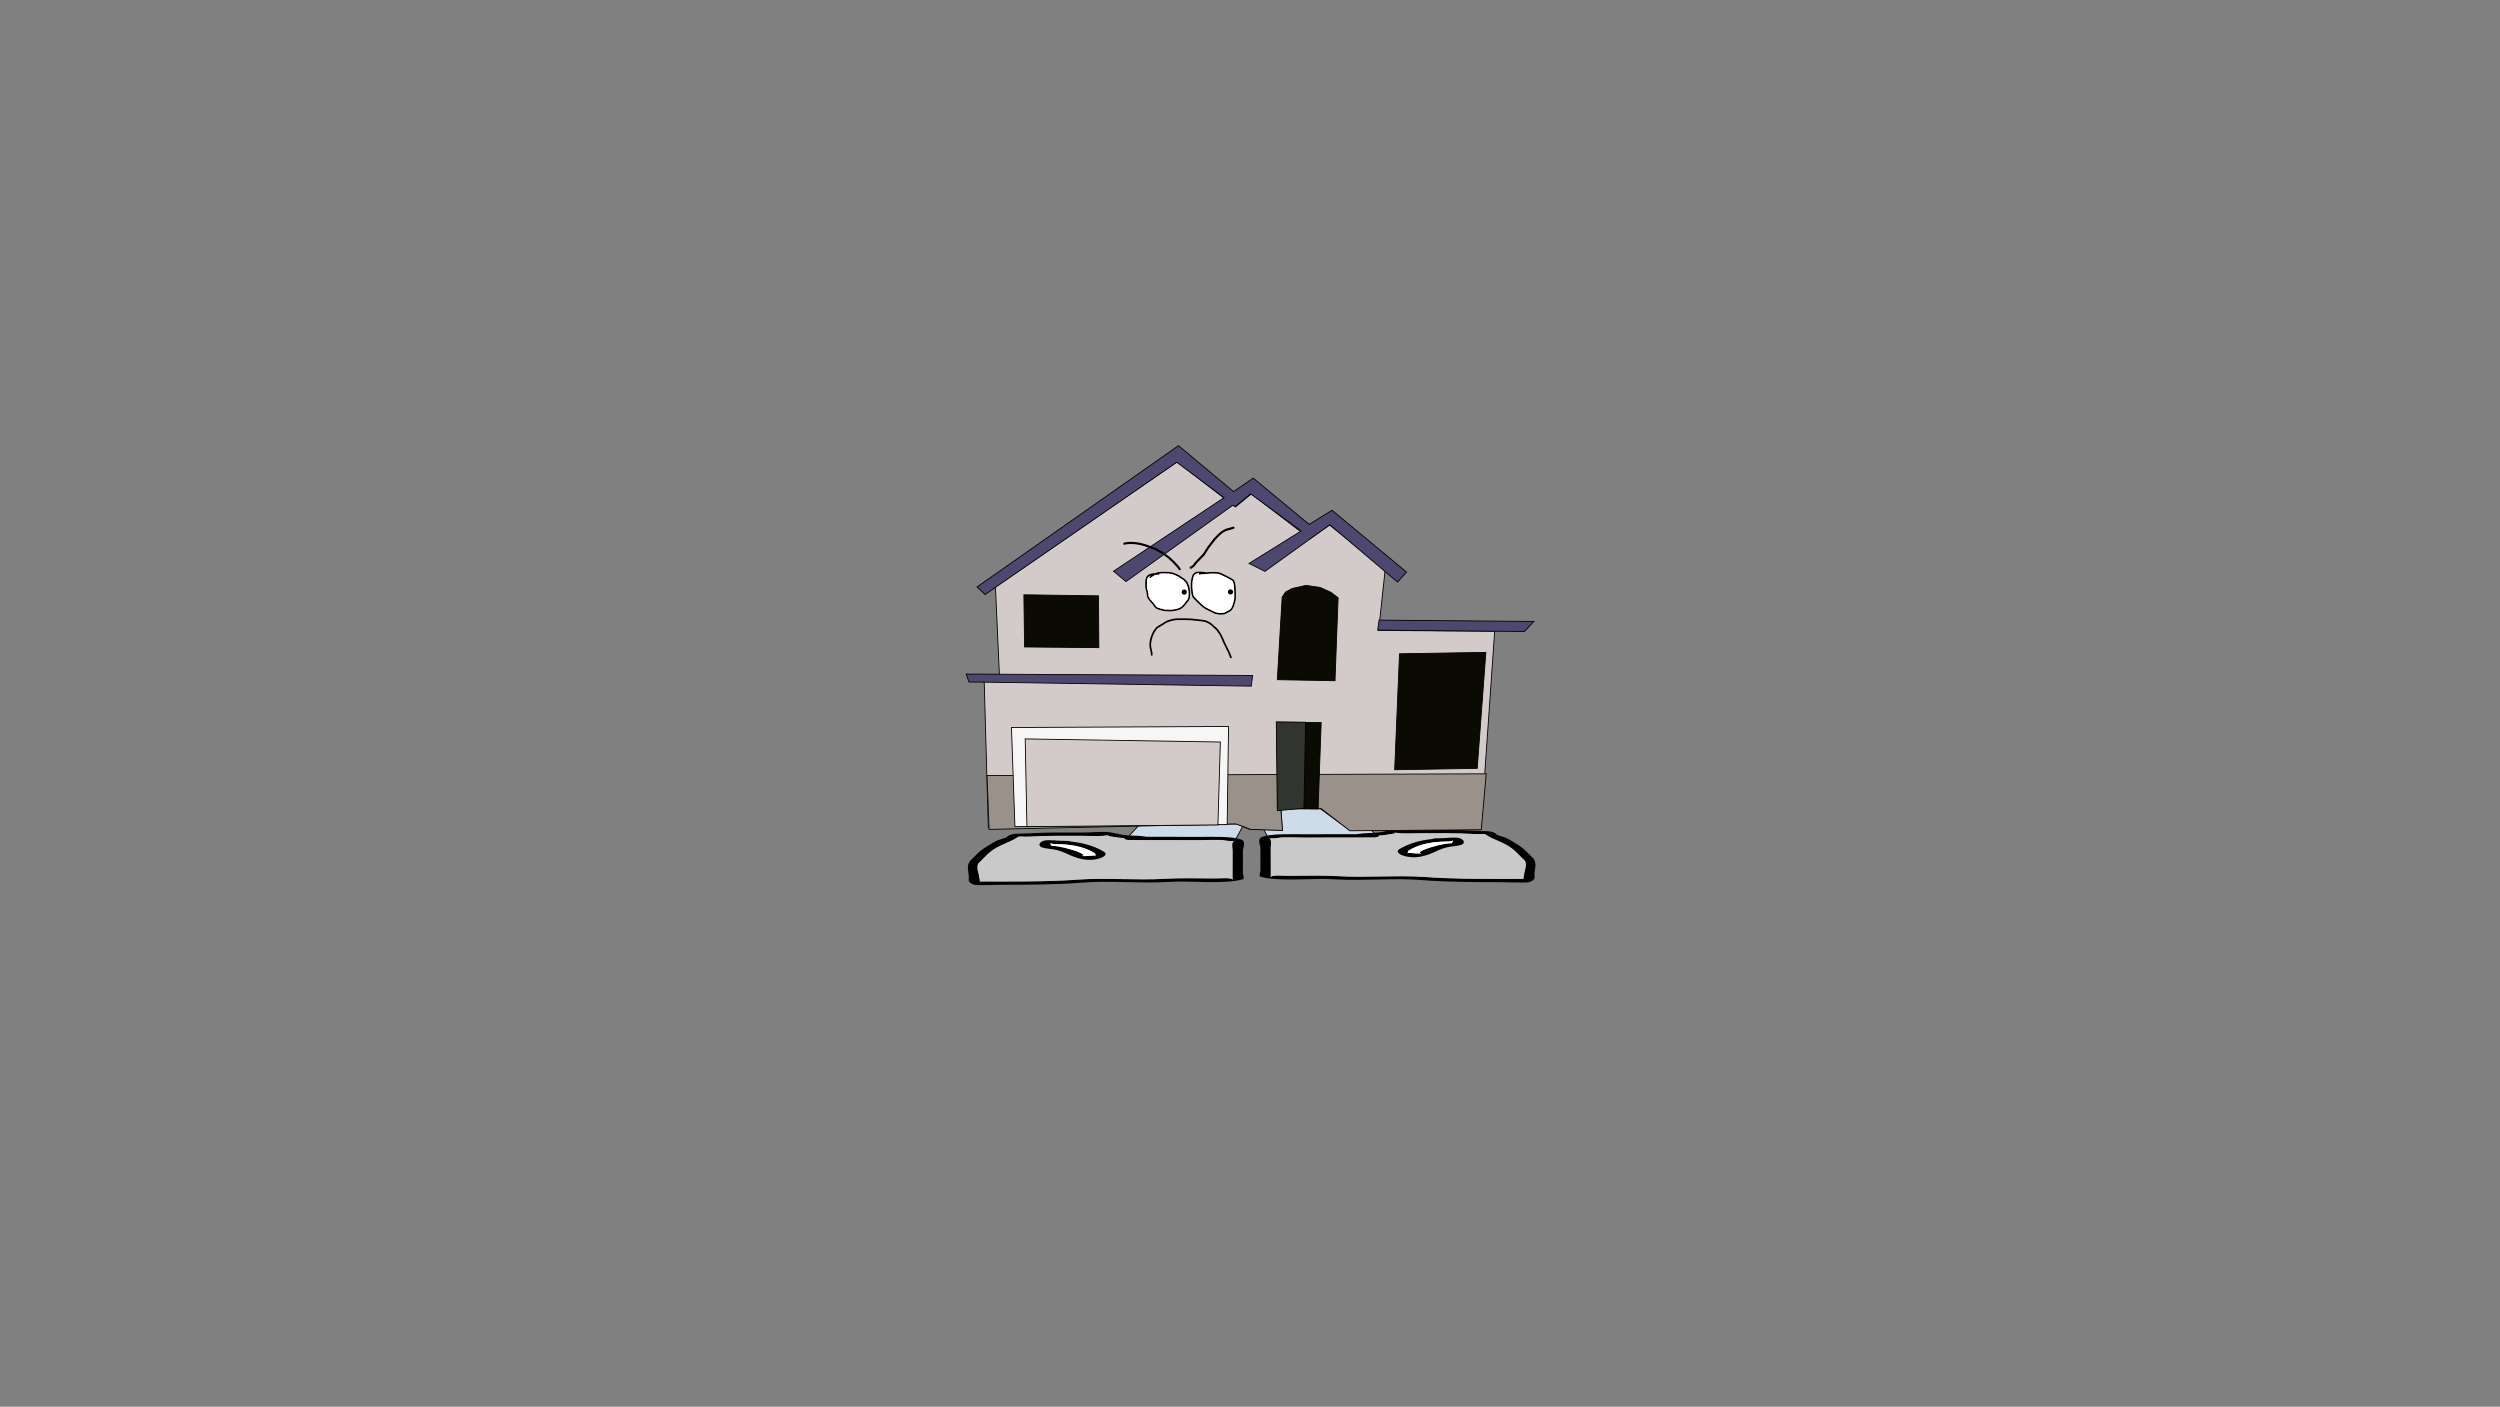 <svg version="1.1" xmlns="http://www.w3.org/2000/svg" xmlns:xlink="http://www.w3.org/1999/xlink" width="2878.25" height="1619.58" viewBox="0,0,2878.25,1619.58"><rect x="0" y="0" width="2878.25" height="1619.58" fill="#808080" stroke="none"/><g transform="translate(1119.125,629.79)"><g stroke-miterlimit="10"><path d="M-1119.125,989.79v-1619.58h2878.25v1619.58z" fill="none" stroke="#000000" stroke-width="0" stroke-linecap="butt"/><g stroke-width="1"><path d="M340.421,333.716l-23.236,-42.811l110.128,0.248l39.465,42.413z" fill="#cedce9" stroke="#000000" stroke-linecap="round"/><path d="M477.251,331.327c-2.98,0.473 -5.91,0.745 -8.811,0.943c0.02,0.072 0.03,0.147 0.03,0.226c0.002,1.912 -6.066,1.919 -6.066,1.919c-26.801,0.032 -53.602,0.064 -80.402,0.096c-6.897,0.008 -24.058,-0.839 -29.143,0.311c-2.929,0.662 -5.027,0.6 -8.781,0.69c-0.424,0.01 -1.194,0.032 -1.875,0.046c3.631,0.812 1.885,8.361 1.888,10.47c0.011,8.923 0.021,17.845 0.032,26.768c0.002,1.593 0.004,3.187 0.006,4.78c0.001,0.637 -1.064,2.455 0.002,1.912c4.058,-2.065 11.984,-0.967 21.237,-0.981c18.241,-0.029 37.769,-0.667 55.686,0.346c32.717,2.023 67.887,-1.313 100.343,0.945c27.336,2.12 60.056,2.275 88.217,2.242c7.08,-0.008 14.159,-0.017 21.238,-0.025c1.065,-0.001 2.738,-0.048 4.469,-0.1c-1.743,-0.979 0.078,-3.353 0.076,-4.685c-0.006,-4.978 5.28,-13.571 -1.227,-18.036c-5.752,-5.424 -9.392,-10.648 -18.771,-16.053c-6.92,-3.988 -17.688,-7.517 -23.414,-11.48c-2.777,-2.363 -5.258,-0.669 -14.291,-1.205c-19.988,-1.188 -40.034,-0.908 -60.682,-0.884c-7.526,0.009 -16.978,0.502 -24.272,0.029c-1.54,-0.1 -4.434,-0.474 -6.603,-0.781c3.968,0.961 -5.083,1.906 -8.886,2.51zM381.997,330.686c20.255,-0.024 40.51,-0.048 60.766,-0.073c0.584,-0.093 1.168,-0.185 1.752,-0.278c7.695,-1.222 14.644,-0.909 21.237,-1.459c8.985,-0.75 14.357,-3.248 23.627,-3.852c5.325,-0.347 20.078,0.73 27.628,0.721c20.471,-0.024 40.92,-0.418 60.682,0.884c11.102,0.731 20.482,-0.731 25.678,3.691c0.767,1.681 6.894,2.725 10.099,4.015c4.898,1.972 8.994,4.895 12.785,7.08c9.398,5.417 13.535,10.994 19.43,16.553c5.269,5.861 1.844,13.141 1.851,19.244c0.004,3.374 1.695,5.751 -6.058,8.611c-2.703,0.997 -27.691,0.033 -31.858,0.038c-29.047,0.035 -62.986,-0.167 -91.16,-2.352c-30.952,-2.813 -67.788,1.072 -99.78,-0.906c-25.781,-1.799 -65.565,3.123 -86.683,-3.102c-2.091,-0.616 -0.007,-5.673 -0.008,-6.692c-0.011,-8.923 -0.021,-17.845 -0.032,-26.768c-0.004,-2.983 -4.186,-10.101 2.143,-12.33c11.044,-3.89 31.722,-3.007 47.9,-3.026z" fill="#000000" stroke="none" stroke-linecap="butt"/><path d="M468.355,332.178c2.901,-0.197 5.866,-0.472 8.846,-0.945c3.803,-0.604 12.89,-1.55 8.921,-2.511c2.169,0.307 5.087,0.681 6.627,0.781c7.294,0.473 16.831,-0.015 24.357,-0.024c20.648,-0.025 40.824,-0.278 60.812,0.91c9.033,0.537 11.533,-1.15 14.31,1.213c5.726,3.963 16.54,7.521 23.46,11.509c9.378,5.405 13.031,10.666 18.783,16.09c6.507,4.465 1.193,13.091 1.199,18.069c0.002,1.333 -1.831,3.713 -0.088,4.692c-1.731,0.052 -3.406,0.1 -4.471,0.101c-7.079,0.008 -14.171,0.023 -21.251,0.031c-28.161,0.034 -61.014,-0.088 -88.35,-2.208c-32.456,-2.258 -67.948,1.059 -100.665,-0.963c-17.917,-1.013 -37.5,-0.396 -55.741,-0.367c-9.254,0.015 -17.186,-1.087 -21.244,0.977c-1.067,0.543 -0.006,-1.277 -0.007,-1.915c-0.002,-1.593 -0.014,-3.194 -0.016,-4.788c-0.011,-8.923 -0.034,-17.898 -0.045,-26.821c-0.003,-2.109 1.762,-9.676 -1.87,-10.489c0.681,-0.014 1.452,-0.036 1.876,-0.046c3.754,-0.091 5.857,-0.031 8.786,-0.693c5.085,-1.15 22.262,-0.312 29.159,-0.32c26.801,-0.032 53.744,-0.102 80.545,-0.134c0,0 6.098,-0.011 6.096,-1.923c-0,-0.078 -0.01,-0.154 -0.029,-0.226z" fill="#c9c9c9" stroke="none" stroke-linecap="butt"/><path d="M553.431,339.086c-0,-0.222 -0.085,-0.593 -0.166,-0.958c-0.312,0.148 -0.778,0.275 -1.378,0.383c-1.797,0.578 -4.525,0.582 -4.525,0.582c-23.113,0.028 -36.457,5.119 -44.622,10.468c-0.961,0.607 -0.875,1.337 -0.874,2.014c0,0.193 -0.058,0.499 -0.121,0.816c0.061,-0.102 0.213,-0.186 0.524,-0.24c1.372,-0.239 13.306,1.201 14.769,0.362c0.44,-0.252 -2.159,-0.296 -2.016,-0.58c1.758,-3.489 20.443,-8.786 29.629,-10.245c2.383,-0.378 5.065,-0.57 7.732,-0.66c-1.043,-0.51 1.048,-1.296 1.047,-1.942zM501.714,352.549c-0.137,0.68 -0.258,1.33 0.155,0.938c0.283,-0.268 -0.126,-0.643 -0.155,-0.938zM491.884,347.864c8.666,-5.162 20.195,-9.873 38.168,-11.743c1.688,-0.833 5.17,-0.838 5.17,-0.838l3.034,-0.004c6.87,-0.008 10.504,-0.767 17.883,-0.775c10.248,-0.012 12.631,6.406 7.275,8.293c-3.38,1.191 -8.804,1.586 -13.33,2.305c-13.397,2.127 -18.362,8.199 -33.041,11.235c-15.558,3.218 -32.699,-3.709 -25.159,-8.473z" fill="#000000" stroke="none" stroke-linecap="butt"/><path d="M553.491,338.064c0.081,0.365 0.179,0.741 0.18,0.963c0.001,0.646 -2.065,1.444 -1.022,1.954c-2.667,0.09 -5.365,0.274 -7.747,0.652c-9.186,1.459 -27.962,6.729 -29.72,10.218c-0.143,0.284 2.167,0.496 1.727,0.748c-1.463,0.839 -13.5,-0.627 -14.872,-0.387c-0.311,0.054 -0.462,0.139 -0.523,0.241c0.064,-0.317 0.11,-0.628 0.11,-0.82c-0.001,-0.677 -0.113,-1.42 0.847,-2.027c8.164,-5.349 21.99,-10.554 45.104,-10.581c0,0 2.74,0.001 4.537,-0.578c0.599,-0.108 1.066,-0.235 1.378,-0.383z" fill="#ffffff" stroke="none" stroke-linecap="butt"/></g><g stroke-width="1"><path d="M177.028,336.566l39.465,-42.413l110.128,-0.248l-23.236,42.811z" fill="#cedce9" stroke="#000000" stroke-linecap="round"/><path d="M166.555,334.327c-3.803,-0.604 -12.854,-1.549 -8.886,-2.51c-2.169,0.307 -5.063,0.681 -6.603,0.781c-7.294,0.473 -16.746,-0.02 -24.272,-0.029c-20.648,-0.025 -40.694,-0.304 -60.682,0.884c-9.033,0.537 -11.514,-1.157 -14.291,1.205c-5.726,3.963 -16.495,7.492 -23.414,11.48c-9.378,5.405 -13.019,10.629 -18.771,16.053c-6.507,4.465 -1.221,13.058 -1.227,18.036c-0.002,1.333 1.819,3.707 0.076,4.685c1.732,0.052 3.404,0.099 4.469,0.1c7.079,0.008 14.159,0.017 21.238,0.025c28.161,0.034 60.881,-0.121 88.217,-2.242c32.456,-2.258 67.626,1.078 100.343,-0.945c17.917,-1.013 37.445,-0.375 55.686,-0.346c9.254,0.015 17.179,-1.083 21.237,0.981c1.067,0.543 0.002,-1.275 0.002,-1.912c0.002,-1.593 0.004,-3.187 0.006,-4.78c0.011,-8.923 0.021,-17.845 0.032,-26.768c0.003,-2.109 -1.743,-9.658 1.888,-10.47c-0.681,-0.014 -1.452,-0.035 -1.875,-0.046c-3.754,-0.091 -5.852,-0.028 -8.781,-0.69c-5.085,-1.15 -22.247,-0.303 -29.143,-0.311c-26.801,-0.032 -53.601,-0.064 -80.402,-0.096c0,0 -6.068,-0.007 -6.066,-1.919c0,-0.079 0.01,-0.154 0.03,-0.226c-2.901,-0.197 -5.831,-0.469 -8.811,-0.943zM261.808,333.686c16.178,0.019 36.857,-0.864 47.9,3.026c6.329,2.229 2.147,9.346 2.143,12.33c-0.011,8.923 -0.021,17.845 -0.032,26.768c-0.001,1.019 2.083,6.076 -0.008,6.692c-21.118,6.225 -60.903,1.304 -86.683,3.102c-31.992,1.978 -68.828,-1.908 -99.78,0.906c-28.174,2.185 -62.113,2.387 -91.16,2.352c-4.166,-0.005 -29.154,0.959 -31.858,-0.038c-7.753,-2.86 -6.062,-5.237 -6.058,-8.611c0.007,-6.104 -3.418,-13.383 1.851,-19.244c5.895,-5.559 10.031,-11.137 19.43,-16.553c3.791,-2.185 7.887,-5.109 12.785,-7.08c3.205,-1.29 9.332,-2.334 10.099,-4.015c5.197,-4.422 14.576,-2.96 25.678,-3.691c19.762,-1.301 40.211,-0.908 60.682,-0.884c7.55,0.009 22.302,-1.068 27.628,-0.721c9.27,0.604 14.642,3.102 23.627,3.852c6.593,0.551 13.542,0.238 21.237,1.459c0.584,0.093 1.168,0.185 1.752,0.278c20.255,0.024 40.51,0.048 60.766,0.073z" fill="#000000" stroke="none" stroke-linecap="butt"/><path d="M175.45,335.177c-0.02,0.072 -0.029,0.147 -0.029,0.226c-0.002,1.912 6.096,1.923 6.096,1.923c26.801,0.032 53.744,0.102 80.545,0.134c6.897,0.008 24.074,-0.83 29.159,0.32c2.929,0.662 5.032,0.603 8.786,0.693c0.424,0.01 1.195,0.033 1.876,0.046c-3.631,0.812 -1.867,8.379 -1.87,10.489c-0.011,8.923 -0.034,17.898 -0.045,26.821c-0.002,1.593 -0.014,3.194 -0.016,4.788c-0.001,0.637 1.06,2.457 -0.007,1.915c-4.058,-2.065 -11.991,-0.963 -21.244,-0.977c-18.241,-0.029 -37.824,-0.645 -55.741,0.367c-32.717,2.023 -68.208,-1.295 -100.665,0.963c-27.336,2.12 -60.188,2.242 -88.35,2.208c-7.079,-0.008 -14.171,-0.023 -21.251,-0.031c-1.065,-0.001 -2.74,-0.05 -4.471,-0.101c1.743,-0.979 -0.089,-3.36 -0.088,-4.692c0.006,-4.978 -5.308,-13.604 1.199,-18.069c5.752,-5.424 9.405,-10.685 18.783,-16.09c6.92,-3.988 17.734,-7.546 23.46,-11.509c2.777,-2.363 5.276,-0.676 14.31,-1.213c19.988,-1.188 40.164,-0.935 60.812,-0.91c7.526,0.009 17.063,0.497 24.357,0.024c1.54,-0.1 4.458,-0.474 6.627,-0.781c-3.968,0.961 5.119,1.907 8.921,2.511c2.98,0.473 5.945,0.748 8.846,0.945z" fill="#c9c9c9" stroke="none" stroke-linecap="butt"/><path d="M90.374,342.086c-0.001,0.646 2.09,1.432 1.047,1.942c2.667,0.09 5.349,0.282 7.732,0.66c9.186,1.459 27.871,6.756 29.629,10.245c0.143,0.284 -2.455,0.328 -2.016,0.58c1.463,0.839 13.397,-0.602 14.769,-0.362c0.311,0.054 0.463,0.138 0.524,0.24c-0.064,-0.317 -0.122,-0.623 -0.121,-0.816c0.001,-0.677 0.087,-1.407 -0.874,-2.014c-8.165,-5.349 -21.508,-10.441 -44.622,-10.468c0,0 -2.728,-0.003 -4.525,-0.582c-0.599,-0.108 -1.065,-0.235 -1.378,-0.383c-0.081,0.365 -0.165,0.736 -0.166,0.958zM141.936,356.487c0.414,0.392 0.292,-0.258 0.155,-0.938c-0.029,0.295 -0.438,0.67 -0.155,0.938zM151.921,350.864c7.54,4.764 -9.601,11.691 -25.159,8.473c-14.679,-3.036 -19.644,-9.108 -33.041,-11.235c-4.526,-0.719 -9.95,-1.114 -13.33,-2.305c-5.357,-1.887 -2.973,-8.305 7.275,-8.293c7.379,0.009 11.013,0.767 17.883,0.775l3.034,0.004c0,0 3.483,0.004 5.17,0.838c17.973,1.87 29.501,6.581 38.168,11.743z" fill="#000000" stroke="none" stroke-linecap="butt"/><path d="M90.314,341.064c0.312,0.148 0.779,0.275 1.378,0.383c1.797,0.578 4.537,0.578 4.537,0.578c23.113,0.028 36.939,5.232 45.104,10.581c0.961,0.607 0.848,1.35 0.847,2.027c-0,0.193 0.047,0.503 0.11,0.82c-0.061,-0.102 -0.212,-0.187 -0.523,-0.241c-1.372,-0.239 -13.409,1.226 -14.872,0.387c-0.44,-0.252 1.871,-0.465 1.727,-0.748c-1.758,-3.489 -20.533,-8.76 -29.72,-10.218c-2.383,-0.378 -5.08,-0.563 -7.747,-0.652c1.043,-0.51 -1.023,-1.308 -1.022,-1.954c0,-0.222 0.099,-0.598 0.18,-0.963z" fill="#ffffff" stroke="none" stroke-linecap="butt"/></g><path d="M26.922,45.68l209.23,-143.863l67.105,52.093l18.292,-15.111l67.403,51.696l22.667,-15.906l64.023,51.298l-7.556,70.187l133.614,0.795l-15.906,228.356l-151.508,0.398l-33.403,-24.257l-45.333,-0.795l1.591,25.45l-38.175,-1.193l-14.316,-5.965l-285.917,3.856l-4.772,-168.508l17.895,0.795z" fill="#d3cbc9" stroke="#000000" stroke-width="1" stroke-linecap="round"/><path d="M-3.538,155.403l-3.181,-9.146l329.759,1.591l-1.591,12.327l-319.42,-4.772z" fill="#4e4770" stroke="#000000" stroke-width="1" stroke-linecap="round"/><path d="M235.655,-97.608l-220.701,152.304l-9.146,-8.749l231.836,-162.643l63.427,52.889l22.667,-15.509l64.421,53.286l26.246,-16.304l85.795,71.181l-10.339,11.532l-77.941,-66.012l-74.76,53.684l-18.292,-9.146l60.047,-37.38l-58.158,-42.748l-17.099,13.918l-3.977,-0.398l-122.479,87.485l-14.316,-11.93l127.251,-84.702z" fill="#4e4770" stroke="#000000" stroke-width="1" stroke-linecap="round"/><path d="M586.274,325.502l-151.293,1.193l-33.403,-25.848l-46.129,-0.398l1.988,25.848l-36.585,-1.193l-17.099,-6.363l-284.128,6.363l-2.386,-62.035l574.718,-1.988z" fill="#9a918a" stroke="#000000" stroke-width="1" stroke-linecap="round"/><path d="M351.854,301.146l-0.795,-99.415l50.9,0.398l-3.579,99.514z" fill="#0b0b03" stroke="#000000" stroke-width="1" stroke-linecap="round"/><path d="M351.456,303.532l-1.193,-102.199l33.801,0.398l-1.988,99.017z" fill="#32342f" stroke="#000000" stroke-width="1" stroke-linecap="round"/><path d="M357.024,57.678l3.977,-5.965l7.556,-3.977l15.906,-3.579l16.304,2.386l12.327,5.567l8.351,6.363l-3.579,95.438l-66.409,-1.193z" fill="#0b0b03" stroke="#000000" stroke-width="1" stroke-linecap="round"/><path d="M492.129,122.895l99.415,-1.591l-9.941,133.514l-95.041,1.591z" fill="#0b0b03" stroke="#000000" stroke-width="1" stroke-linecap="round"/><path d="M145.966,115.836l-85.497,-0.795l-0.795,-60.047l85.894,1.193z" fill="#0b0b03" stroke="#000000" stroke-width="1" stroke-linecap="round"/><path d="M468.567,84.123l178.152,1.591l-10.737,11.532l-169.005,-1.591z" fill="#4e4770" stroke="#000000" stroke-width="1" stroke-linecap="round"/><path d="M49.351,321.923l-3.977,-114.128l249.929,-1.193l-1.591,112.935z" fill="#f7f5f6" stroke="#000000" stroke-width="1" stroke-linecap="round"/><path d="M63.17,321.923l-1.988,-101.006l224.678,3.579l-2.784,95.438z" fill="#d3cbc9" stroke="#000000" stroke-width="1" stroke-linecap="round"/><path d="M206.827,125.146c-1,0 -1,-1 -1,-1v-0.737c0.03,-3.055 -1.362,-6.032 -1.63,-9.098c-0.64,-7.309 3.097,-17.321 8.276,-22.446c2.171,-1.316 4.372,-2.586 6.528,-3.925c0.886,-0.551 1.722,-1.181 2.613,-1.724c1.43,-0.871 2.195,-1.264 3.773,-1.834c0.495,-0.179 2.463,-0.752 3.18,-0.963c1.639,-0.482 2.213,-0.712 3.895,-0.962c2.471,-0.368 5.046,-0.379 7.539,-0.379c1.961,-0 3.93,-0.045 5.891,0c1.299,0.03 2.595,0.123 3.893,0.184c0.677,0 1.355,-0.029 2.032,0.001c1.126,0.051 2.239,0.256 3.36,0.372c1.727,0.179 3.448,0.345 5.172,0.554c2.434,0.295 4.865,0.388 7.263,0.936c0.69,0.158 1.391,0.288 2.056,0.528c0.658,0.237 1.264,0.597 1.896,0.897c0.626,0.298 1.27,0.563 1.878,0.898c0.354,0.195 0.665,0.458 0.997,0.688c0.566,0.392 1.157,0.751 1.695,1.18c0.877,0.698 1.66,1.506 2.491,2.259c1.493,1.353 3.167,2.657 4.473,4.199c0.402,0.475 0.715,1.02 1.072,1.53c0.047,0.068 2.301,3.298 2.323,3.335c0.357,0.588 0.638,1.219 0.957,1.829c1.403,2.687 2.457,5.51 3.711,8.267c1.227,2.696 2.58,5.342 3.905,7.992c0.028,0.055 1.795,3.589 1.808,3.619c0.786,1.752 1.409,3.604 2.054,5.411c0,0 0.336,0.942 -0.605,1.278c-0.942,0.336 -1.278,-0.605 -1.278,-0.605c-0.628,-1.759 -1.232,-3.565 -1.998,-5.271c-0.54,-1.203 -1.18,-2.358 -1.77,-3.537c-1.335,-2.671 -2.699,-5.339 -3.936,-8.057c-1.239,-2.724 -2.28,-5.515 -3.664,-8.171c-0.298,-0.572 -0.559,-1.166 -0.894,-1.717c-0.68,-1.122 -1.503,-2.151 -2.253,-3.227c-0.322,-0.463 -0.6,-0.959 -0.965,-1.39c-1.244,-1.471 -2.86,-2.712 -4.283,-4.001c-0.799,-0.724 -1.55,-1.505 -2.394,-2.176c-0.505,-0.402 -1.061,-0.734 -1.59,-1.102c-0.287,-0.2 -0.554,-0.433 -0.86,-0.601c-0.561,-0.308 -1.157,-0.547 -1.734,-0.822c-0.572,-0.273 -1.119,-0.606 -1.716,-0.822c-0.588,-0.213 -1.21,-0.321 -1.82,-0.459c-2.328,-0.526 -4.69,-0.614 -7.052,-0.9c-1.714,-0.207 -3.424,-0.373 -5.141,-0.551c-1.091,-0.113 -2.174,-0.317 -3.27,-0.365c-0.655,-0.029 -1.312,0.001 -1.968,0.001c-1.298,-0.061 -2.594,-0.154 -3.893,-0.184c-1.945,-0.045 -3.898,0 -5.844,0c-2.395,-0 -4.871,0.006 -7.245,0.357c-1.541,0.228 -2.108,0.456 -3.625,0.903c-0.666,0.196 -2.606,0.761 -3.067,0.926c-2.222,0.797 -4.016,2.138 -5.997,3.369c-2.099,1.304 -4.238,2.55 -6.363,3.809c-4.644,4.703 -8.096,14.05 -7.515,20.695c0.275,3.144 1.612,6.124 1.638,9.272v0.737c0,0 0,1 -1,1z" fill="#000000" stroke="none" stroke-width="0.5" stroke-linecap="butt"/><path d="M211.149,30.024c0.143,-0.062 0.285,-0.123 0.425,-0.184c0.408,-0.178 0.796,-0.411 1.226,-0.529c0.681,-0.186 1.39,-0.251 2.085,-0.375c2.912,-0.518 5.921,-0.435 8.866,-0.337c1.21,0.04 2.427,-0.022 3.629,0.123c0.688,0.083 1.361,0.256 2.041,0.386c0.667,0.127 1.349,0.192 2,0.386c0.068,0.02 3.709,1.512 3.818,1.557c0.01,0.004 3.531,1.637 3.589,1.672c0.271,0.162 2.336,1.727 2.827,2.067c0.137,0.095 3.295,2.19 3.376,2.256c0.511,0.417 0.963,0.903 1.4,1.396c0.483,0.544 0.98,1.088 1.359,1.709c0.37,0.605 0.582,1.294 0.871,1.942c0.8,1.795 1.568,3.681 1.943,5.622c0.131,0.678 0.143,1.374 0.224,2.061c0.08,0.679 0.215,1.351 0.26,2.033c0.047,0.695 0.03,1.393 0.016,2.089c-0.026,1.239 -0.069,2.48 -0.185,3.714c-0.054,0.574 -0.066,1.162 -0.235,1.713c-0.122,0.396 -0.426,0.711 -0.621,1.076c-0.274,0.511 -0.454,1.076 -0.785,1.553c-0.393,0.566 -0.912,1.033 -1.368,1.549c-0.755,1.109 -1.565,2.182 -2.421,3.215c-1.068,1.288 -1.55,1.994 -2.873,3.058c-0.541,0.435 -1.149,0.779 -1.726,1.166c-0.466,0.312 -0.891,0.698 -1.401,0.93c-0.653,0.297 -1.368,0.435 -2.055,0.644c-2.465,0.747 -4.945,1.342 -7.528,1.478c-0.984,0.052 -2.962,-0.031 -3.927,-0.061c-0.01,-0 -3.917,-0.122 -3.955,-0.125c-0.716,-0.069 -1.434,-0.159 -2.132,-0.331c-0.583,-0.144 -1.111,-0.467 -1.693,-0.613c-0.476,-0.12 -0.984,-0.065 -1.461,-0.181c-1.783,-0.436 -3.484,-1.262 -5.152,-2.006c-0.507,-0.559 -1.041,-1.095 -1.522,-1.677c-0.775,-0.938 -1.415,-1.98 -2.175,-2.931c-0.643,-0.805 -1.316,-1.586 -1.997,-2.36c-0.9,-1.022 -1.885,-2.013 -2.659,-3.142c-0.391,-0.571 -0.7,-1.193 -1.043,-1.793c-0.249,-0.435 -0.602,-0.829 -0.734,-1.312c-0.338,-1.24 -0.204,-2.564 -0.404,-3.833c-0.096,-0.609 -0.25,-1.208 -0.364,-1.815c-0.065,-0.347 -0.08,-0.703 -0.171,-1.044c-0.168,-0.629 -0.855,-2.346 -0.941,-3.049c-0.078,-0.635 0.028,-1.28 -0.008,-1.918c-0.028,-0.494 -0.152,-0.979 -0.184,-1.473c-0.03,-0.449 -0.002,-0.901 -0.002,-1.351c-0,-0.168 -0,-3.154 0.001,-3.181c0.037,-0.669 0.137,-1.334 0.205,-2.001c0.466,-1.414 0.837,-3.432 1.928,-4.55c2.596,-2.658 6.141,-3.136 9.633,-3.221zM206.115,32.736c-1.144,0.394 -2.221,0.997 -3.185,1.923c-0.769,0.738 -1.067,2.606 -1.387,3.554c-0.155,1.602 -0.161,3.156 -0.162,4.763c-0,0.409 -0.029,0.819 -0.002,1.227c0.033,0.494 0.157,0.979 0.184,1.473c0.032,0.587 -0.073,1.18 -0.008,1.765c0.111,0.988 0.645,1.883 0.901,2.844c0.101,0.381 0.124,0.778 0.197,1.166c0.117,0.624 0.274,1.241 0.373,1.869c0.091,0.578 0.139,1.162 0.194,1.744c0.056,0.595 -0.01,1.21 0.139,1.789c0.089,0.346 0.377,0.608 0.558,0.916c0.326,0.553 0.601,1.137 0.963,1.667c0.674,0.987 1.732,2.067 2.515,2.956c0.701,0.796 1.393,1.6 2.054,2.428c0.756,0.947 1.411,1.972 2.166,2.92c0.36,0.452 0.757,0.875 1.136,1.312c1.447,0.585 2.902,1.312 4.425,1.678c0.485,0.117 1.002,0.065 1.485,0.187c0.591,0.149 1.129,0.47 1.72,0.62c1.818,0.461 3.798,0.337 5.655,0.395c0.839,0.026 2.87,0.11 3.754,0.064c2.431,-0.128 4.743,-0.708 7.065,-1.397c0.59,-0.175 1.207,-0.279 1.768,-0.533c0.422,-0.191 0.763,-0.525 1.146,-0.784c0.529,-0.358 1.093,-0.669 1.592,-1.068c1.155,-0.921 1.644,-1.638 2.583,-2.773c0.843,-1.018 1.639,-2.078 2.384,-3.17c0.43,-0.48 0.92,-0.912 1.289,-1.44c0.296,-0.425 0.441,-0.938 0.688,-1.394c0.144,-0.265 0.395,-0.477 0.484,-0.766c0.122,-0.395 0.102,-0.821 0.133,-1.234c0.089,-1.193 0.152,-2.388 0.178,-3.583c0.014,-0.637 0.032,-1.275 -0.012,-1.911c-0.044,-0.649 -0.175,-1.288 -0.251,-1.934c-0.075,-0.638 -0.081,-1.286 -0.201,-1.917c-0.344,-1.794 -1.075,-3.529 -1.807,-5.189c-0.252,-0.571 -0.429,-1.18 -0.751,-1.714c-0.313,-0.518 -0.737,-0.962 -1.14,-1.414c-0.371,-0.415 -0.745,-0.833 -1.178,-1.183c-1.013,-0.819 -2.184,-1.421 -3.254,-2.164c-0.242,-0.168 -2.667,-1.966 -2.698,-1.984c-0.498,-0.297 -1.053,-0.484 -1.579,-0.728c-0.598,-0.277 -1.195,-0.555 -1.793,-0.833c-0.61,-0.249 -1.22,-0.498 -1.83,-0.748c-0.586,-0.241 -1.15,-0.543 -1.757,-0.724c-0.587,-0.175 -1.204,-0.225 -1.806,-0.339c-0.63,-0.12 -1.252,-0.285 -1.888,-0.363c-0.488,-0.059 -0.984,-0.03 -1.476,-0.046c-1.327,-0.043 -2.654,-0.11 -3.981,-0.132c-1.98,-0.033 -4.005,-0.002 -5.968,0.293c0.008,0.056 0.012,0.117 0.012,0.181c0,1 -1,1 -1,1h-1.157c-0.659,0 -1.325,-0.005 -1.991,0.002c-0.346,0.148 -0.691,0.297 -1.033,0.456c-1.8,0.836 -3.422,1.91 -4.941,3.178c0,0 -0.768,0.64 -1.408,-0.128c-0.64,-0.768 0.128,-1.408 0.128,-1.408c0.578,-0.481 1.165,-0.938 1.77,-1.369z" fill="#000000" stroke="none" stroke-width="0.5" stroke-linecap="butt"/><path d="M204.384,34.137c0,0 -0.767,0.638 -0.127,1.407c0.64,0.768 1.329,0.067 1.329,0.067c1.518,-1.268 3.149,-2.35 4.949,-3.186c0.341,-0.159 0.689,-0.309 1.035,-0.457c0.666,-0.007 1.334,-0.004 1.994,-0.004l1.158,-0.001c0,0 1.003,-0.001 1.003,-1.001c0,-0.064 -0.004,-0.125 -0.012,-0.181c1.963,-0.294 4,-0.33 5.98,-0.296c1.328,0.022 2.664,0.089 3.991,0.132c0.492,0.016 0.991,-0.013 1.479,0.046c0.636,0.077 1.263,0.244 1.893,0.363c0.602,0.114 1.223,0.165 1.81,0.34c0.607,0.181 1.175,0.485 1.761,0.726c0.61,0.25 1.224,0.501 1.834,0.75c0.598,0.278 1.199,0.558 1.797,0.835c0.526,0.243 1.085,0.433 1.582,0.73c0.031,0.019 2.462,1.822 2.704,1.99c1.07,0.743 2.247,1.351 3.26,2.17c0.433,0.35 0.809,0.771 1.18,1.186c0.403,0.452 0.829,0.899 1.142,1.418c0.323,0.534 0.501,1.147 0.753,1.718c0.732,1.66 1.467,3.406 1.81,5.2c0.121,0.631 0.127,1.283 0.202,1.921c0.076,0.646 0.207,1.289 0.251,1.938c0.043,0.636 0.026,1.278 0.011,1.915c-0.027,1.196 -0.09,2.398 -0.18,3.59c-0.031,0.413 -0.012,0.841 -0.134,1.236c-0.089,0.289 -0.34,0.502 -0.484,0.768c-0.247,0.455 -0.393,0.972 -0.689,1.397c-0.369,0.528 -0.861,0.964 -1.291,1.444c-0.745,1.092 -1.546,2.158 -2.389,3.177c-0.939,1.134 -1.434,1.858 -2.589,2.779c-0.5,0.399 -1.066,0.712 -1.596,1.07c-0.383,0.259 -0.727,0.595 -1.148,0.786c-0.561,0.253 -1.181,0.36 -1.771,0.535c-2.322,0.689 -4.649,1.275 -7.08,1.403c-0.884,0.047 -2.924,-0.036 -3.763,-0.062c-1.857,-0.058 -3.85,0.064 -5.669,-0.397c-0.591,-0.15 -1.133,-0.472 -1.724,-0.621c-0.484,-0.122 -1.003,-0.072 -1.489,-0.188c-1.523,-0.366 -2.987,-1.097 -4.434,-1.683c-0.379,-0.437 -0.778,-0.862 -1.139,-1.315c-0.755,-0.948 -1.416,-1.979 -2.172,-2.926c-0.662,-0.828 -1.358,-1.639 -2.059,-2.435c-0.782,-0.889 -1.844,-1.976 -2.519,-2.964c-0.362,-0.53 -0.639,-1.118 -0.965,-1.671c-0.181,-0.308 -0.469,-0.572 -0.559,-0.918c-0.149,-0.579 -0.084,-1.197 -0.14,-1.793c-0.055,-0.582 -0.104,-1.17 -0.195,-1.748c-0.098,-0.627 -0.256,-1.249 -0.373,-1.873c-0.073,-0.387 -0.096,-0.787 -0.197,-1.168c-0.255,-0.961 -0.789,-1.862 -0.9,-2.85c-0.066,-0.585 0.04,-1.181 0.008,-1.769c-0.027,-0.494 -0.15,-0.982 -0.183,-1.476c-0.028,-0.408 0.002,-0.82 0.003,-1.229c0.001,-1.608 0.01,-3.169 0.165,-4.771c0.32,-0.947 0.621,-2.821 1.39,-3.559c0.965,-0.926 2.045,-1.535 3.19,-1.928c-0.605,0.431 -1.117,0.954 -1.696,1.435z" fill="#ffffff" stroke="none" stroke-width="0.5" stroke-linecap="butt"/><path d="M268.857,29.189c0.076,-0.006 0.151,-0.012 0.227,-0.018c1.129,-0.089 2.261,-0.15 3.388,-0.265c0.505,-0.052 1.005,-0.156 1.512,-0.187c0.511,-0.032 1.024,-0.002 1.535,-0.002c0.033,-0 4.009,-0 4.026,0c0.675,0.018 1.349,0.068 2.023,0.105c0.56,0.03 1.129,-0.013 1.679,0.095c0.696,0.136 1.354,0.42 2.03,0.633c0.556,0.175 1.127,0.307 1.666,0.529c0.64,0.264 1.241,0.617 1.861,0.927c1.713,0.855 3.421,1.708 5.156,2.518c1.221,0.57 1.377,0.621 2.787,1.431c0.897,0.516 1.743,1.117 2.646,1.623c0.409,0.229 0.887,0.351 1.248,0.649c0.389,0.321 0.701,0.738 0.959,1.173c1.465,2.473 1.601,5.38 1.886,8.164c0.324,3.157 0.289,6.317 0.289,9.489c0,0.667 0.001,1.333 0,2c-0.001,0.533 0.055,1.068 -0.005,1.598c-0.162,1.421 -0.587,2.697 -0.979,4.061c-0.299,1.039 -0.602,2.094 -0.902,3.135c-0.222,0.664 -0.393,1.347 -0.667,1.991c-0.395,0.931 -1.536,2.941 -2.179,3.714c-0.873,1.049 -1.781,1.391 -2.962,2.054c-0.581,0.326 -1.161,0.653 -1.741,0.979c-0.777,0.437 -2.46,1.411 -3.163,1.647c-1.357,0.456 -2.816,0.461 -4.221,0.544c-0.511,0.03 -1.022,0.116 -1.533,0.087c-0.707,-0.041 -1.404,-0.181 -2.103,-0.296c-0.665,-0.109 -1.325,-0.25 -1.987,-0.377c-0.506,-0.097 -1.03,-0.128 -1.516,-0.296c-0.155,-0.053 -2.313,-1.075 -2.874,-1.333c-2.77,-1.271 -5.461,-2.712 -8.18,-4.091c-1.614,-1.027 -1.934,-1.165 -3.42,-2.37c-0.481,-0.39 -2.562,-2.258 -3.033,-2.678c-1.387,-1.238 -2.721,-2.474 -3.999,-3.825c-0.916,-0.969 -1.836,-1.934 -2.748,-2.907c-0.5,-0.533 -1.103,-0.987 -1.492,-1.605c-0.399,-0.635 -0.597,-1.378 -0.833,-2.09c-0.216,-0.651 -0.348,-1.327 -0.521,-1.991c-0.095,-0.364 -0.226,-0.721 -0.282,-1.094c-0.103,-0.686 -0.128,-1.382 -0.192,-2.073c-0.005,-0.056 -0.364,-3.999 -0.365,-4.027c-0.032,-0.681 -0.006,-1.363 -0.008,-2.045c-0.002,-1.049 -0.08,-2.101 0,-3.147c0.033,-0.433 0.153,-0.856 0.184,-1.29c0.033,-0.453 0.005,-0.909 0.008,-1.363c0.684,-2.323 0.866,-5.299 2.163,-7.375c3.071,-4.918 9.335,-2.872 13.928,-2.872zM261.542,30.164c-2.28,-0.016 -4.408,0.471 -5.612,2.47c-1.126,1.87 -1.254,4.547 -1.889,6.621c0.003,0.405 0.036,0.811 0.008,1.215c-0.03,0.433 -0.15,0.856 -0.184,1.289c-0.079,0.997 0.003,2.001 0.005,3.002c0.001,0.652 -0.025,1.304 0.006,1.955c0.062,1.317 0.241,2.627 0.359,3.94c0.057,0.637 0.077,1.278 0.17,1.91c0.047,0.318 0.165,0.622 0.247,0.933c0.164,0.626 0.294,1.262 0.488,1.879c0.175,0.556 0.306,1.145 0.62,1.637c0.324,0.508 0.84,0.865 1.256,1.301l2.748,2.907c1.239,1.311 2.533,2.507 3.877,3.707c0.42,0.375 2.515,2.254 2.963,2.618c1.36,1.106 1.676,1.247 3.149,2.185c2.671,1.347 5.308,2.766 8.027,4.012c0.888,0.407 1.729,0.925 2.651,1.246c0.408,0.142 0.851,0.155 1.275,0.234c0.648,0.121 1.292,0.26 1.942,0.369c0.617,0.104 1.232,0.234 1.857,0.27c0.444,0.026 0.887,-0.058 1.331,-0.085c1.119,-0.068 2.611,-0.071 3.701,-0.442c0.519,-0.176 2.231,-1.163 2.822,-1.496c0.582,-0.327 1.162,-0.657 1.745,-0.982c0.83,-0.462 1.801,-0.844 2.425,-1.616c1.192,-1.475 1.862,-3.22 2.449,-4.99c0.298,-1.037 0.591,-2.054 0.89,-3.095c0.333,-1.157 0.775,-2.496 0.911,-3.705c0.052,-0.464 -0.004,-0.934 -0.005,-1.401c-0.002,-1.228 -0,-2.455 0,-3.683c0,-2.545 -0.017,-5.068 -0.278,-7.601c-0.257,-2.498 -0.36,-5.07 -1.598,-7.317c-0.136,-0.246 -0.291,-0.498 -0.515,-0.669c-0.282,-0.215 -0.65,-0.286 -0.962,-0.456c-0.34,-0.185 -0.661,-0.404 -0.991,-0.607c-1.413,-0.866 -2.814,-1.683 -4.316,-2.383c-1.751,-0.817 -3.476,-1.676 -5.204,-2.541c-0.573,-0.287 -1.125,-0.617 -1.717,-0.862c-0.49,-0.203 -1.012,-0.316 -1.518,-0.476c-0.595,-0.189 -1.171,-0.45 -1.784,-0.572c-0.467,-0.093 -0.952,-0.042 -1.427,-0.066c-1.314,-0.065 -2.63,-0.102 -3.946,-0.102c-1.137,0 -2.276,-0.073 -3.411,-0.002c-0.481,0.03 -0.955,0.132 -1.434,0.181c-1.142,0.117 -2.289,0.18 -3.434,0.27c-0.026,0.002 -0.052,0.004 -0.078,0.006c-0.28,0.161 -0.546,0.135 -0.753,0.059c-1.052,0.083 -2.105,0.167 -3.157,0.247c-0.624,0.048 -1.256,0.037 -1.873,0.14c-0.343,0.057 -0.658,0.225 -0.987,0.337c0,0 -0.949,0.316 -1.265,-0.632c-0.215,-0.647 0.156,-0.999 0.415,-1.158z" fill="#000000" stroke="none" stroke-width="0.5" stroke-linecap="butt"/><path d="M261.157,31.362c0.316,0.949 1.205,0.552 1.205,0.552c0.329,-0.112 0.646,-0.281 0.989,-0.338c0.618,-0.103 1.252,-0.093 1.876,-0.141c1.052,-0.081 2.11,-0.167 3.162,-0.25c0.207,0.076 0.475,0.101 0.755,-0.06c0.026,-0.002 0.052,-0.004 0.078,-0.006c1.145,-0.09 2.298,-0.155 3.441,-0.272c0.479,-0.049 0.956,-0.151 1.437,-0.182c1.135,-0.071 2.282,0.001 3.419,0.001c1.316,-0 2.64,0.038 3.954,0.103c0.476,0.024 0.963,-0.026 1.43,0.067c0.612,0.122 1.193,0.384 1.788,0.573c0.505,0.16 1.031,0.275 1.521,0.477c0.592,0.245 1.148,0.577 1.721,0.864c1.728,0.866 3.463,1.731 5.215,2.548c1.502,0.7 2.91,1.525 4.323,2.39c0.33,0.202 0.652,0.423 0.992,0.608c0.312,0.17 0.681,0.242 0.963,0.457c0.224,0.17 0.38,0.424 0.516,0.67c1.238,2.247 1.347,4.833 1.604,7.33c0.261,2.533 0.28,5.071 0.28,7.617c-0,1.228 -0.003,2.463 -0.001,3.691c0.001,0.467 0.057,0.939 0.004,1.403c-0.136,1.209 -0.58,2.555 -0.914,3.712c-0.3,1.041 -0.595,2.063 -0.893,3.101c-0.587,1.77 -1.263,3.524 -2.455,4.998c-0.624,0.772 -1.599,1.157 -2.429,1.619c-0.583,0.325 -1.167,0.657 -1.748,0.984c-0.591,0.332 -2.308,1.323 -2.827,1.499c-1.091,0.371 -2.589,0.377 -3.708,0.445c-0.444,0.027 -0.89,0.112 -1.334,0.086c-0.624,-0.036 -1.244,-0.165 -1.86,-0.269c-0.65,-0.109 -1.299,-0.247 -1.946,-0.368c-0.425,-0.08 -0.87,-0.092 -1.278,-0.234c-0.922,-0.321 -1.77,-0.838 -2.657,-1.245c-2.718,-1.247 -5.377,-2.67 -8.048,-4.017c-1.473,-0.938 -1.798,-1.085 -3.158,-2.19c-0.448,-0.364 -2.55,-2.25 -2.97,-2.625c-1.344,-1.2 -2.646,-2.408 -3.884,-3.719l-2.751,-2.915c-0.416,-0.436 -0.932,-0.797 -1.257,-1.305c-0.314,-0.492 -0.445,-1.084 -0.621,-1.64c-0.195,-0.617 -0.325,-1.257 -0.488,-1.883c-0.081,-0.311 -0.2,-0.617 -0.247,-0.935c-0.093,-0.633 -0.113,-1.278 -0.17,-1.914c-0.118,-1.313 -0.296,-2.63 -0.358,-3.948c-0.031,-0.651 -0.004,-1.307 -0.005,-1.959c-0.002,-1.001 -0.082,-2.009 -0.003,-3.007c0.034,-0.433 0.155,-0.858 0.185,-1.291c0.028,-0.404 -0.004,-0.812 -0.007,-1.217c0.635,-2.074 0.77,-4.76 1.896,-6.63c1.204,-1.999 3.339,-2.493 5.62,-2.476c-0.259,0.159 -0.571,0.592 -0.356,1.239z" fill="#ffffff" stroke="none" stroke-width="0.5" stroke-linecap="butt"/><path d="M241.317,51.883c0,-1.657 1.343,-3 3,-3c1.657,0 3,1.343 3,3c0,1.657 -1.343,3 -3,3c-1.657,0 -3,-1.343 -3,-3z" fill="#000000" stroke="none" stroke-width="0.5" stroke-linecap="butt"/><path d="M294.551,51.705c0,-1.657 1.343,-3 3,-3c1.657,0 3,1.343 3,3c0,1.657 -1.343,3 -3,3c-1.657,0 -3,-1.343 -3,-3z" fill="#000000" stroke="none" stroke-width="0.5" stroke-linecap="butt"/><path d="M174.217,-3.242c-0.559,-1.118 0.559,-1.677 0.559,-1.677l1.105,-0.486c11.091,-1.714 20.66,0.726 30.969,4.712c0.12,0.047 4.668,1.804 4.739,1.836c1.19,0.525 2.282,1.247 3.423,1.871c0.101,0.055 4.397,2.407 4.453,2.441c1.183,0.725 2.251,1.624 3.376,2.437c0.074,0.053 4.072,2.942 4.108,2.971c0.036,0.029 3.685,3.349 3.752,3.41c0.63,0.573 1.285,1.12 1.889,1.72c0.026,0.025 3.379,3.663 3.427,3.716c0.577,0.626 1.183,1.228 1.731,1.88c1.193,1.417 1.457,1.868 2.345,3.199c0,0 0.693,1.04 -0.347,1.733c-1.04,0.693 -1.733,-0.347 -1.733,-0.347c-0.82,-1.232 -1.08,-1.674 -2.177,-2.974c-0.525,-0.623 -1.105,-1.197 -1.658,-1.796c-1.118,-1.212 -2.181,-2.475 -3.351,-3.636c-0.578,-0.574 -1.207,-1.096 -1.81,-1.644c-1.216,-1.105 -2.37,-2.283 -3.646,-3.318c-1.276,-1.036 -2.665,-1.923 -3.997,-2.886c-1.083,-0.783 -2.107,-1.653 -3.247,-2.35c-1.4,-0.856 -2.879,-1.574 -4.318,-2.362c-0.731,-0.4 -1.462,-0.8 -2.193,-1.201c-0.361,-0.198 -0.706,-0.431 -1.083,-0.596c-1.501,-0.659 -3.059,-1.18 -4.588,-1.771c-9.896,-3.826 -19.035,-6.219 -29.686,-4.573l-0.369,0.251c0,0 -1.118,0.559 -1.677,-0.559z" fill="#000000" stroke="none" stroke-width="0.5" stroke-linecap="butt"/><path d="M302.12,-22.612c0.395,1.186 -0.791,1.581 -0.791,1.581l-0.516,0.171c-2.362,0.868 -4.809,1.22 -7.169,2.021c-5.617,1.905 -9.782,6.678 -13.669,10.871c-1.368,1.792 -2.738,3.583 -4.108,5.375c-1.002,1.31 -2.056,2.58 -3.006,3.928c-1.348,1.915 -2.528,3.979 -3.788,5.953c-0.471,0.738 -0.873,1.524 -1.415,2.212c-0.542,0.687 -1.213,1.262 -1.82,1.892c-1.735,1.8 -3.474,3.596 -5.212,5.393c-0.564,0.583 -1.161,1.135 -1.692,1.748c-0.531,0.613 -0.991,1.283 -1.49,1.923c-0.552,0.707 -1.01,1.5 -1.661,2.116c-0.309,0.293 -2.588,1.8 -3.327,2.292c0,0 -1.04,0.693 -1.733,-0.347c-0.693,-1.04 0.347,-1.733 0.347,-1.733c0.514,-0.343 2.862,-1.902 2.994,-2.027c0.559,-0.53 0.934,-1.224 1.405,-1.834c0.523,-0.678 1.015,-1.381 1.576,-2.027c0.561,-0.647 1.189,-1.232 1.783,-1.848c1.737,-1.798 3.473,-3.597 5.212,-5.393c0.551,-0.568 1.165,-1.081 1.655,-1.703c0.49,-0.622 0.845,-1.338 1.27,-2.006c1.274,-2.007 2.479,-4.099 3.848,-6.043c0.022,-0.032 3.024,-3.957 3.069,-4.015c1.394,-1.822 2.787,-3.645 4.182,-5.466c4.189,-4.529 8.658,-9.51 14.692,-11.597c2.366,-0.819 4.827,-1.156 7.195,-2.031l0.589,-0.197c0,0 1.186,-0.395 1.581,0.791z" fill="#000000" stroke="none" stroke-width="0.5" stroke-linecap="butt"/></g></g></svg><!--rotationCenter:1439.12503:809.7897900000002-->